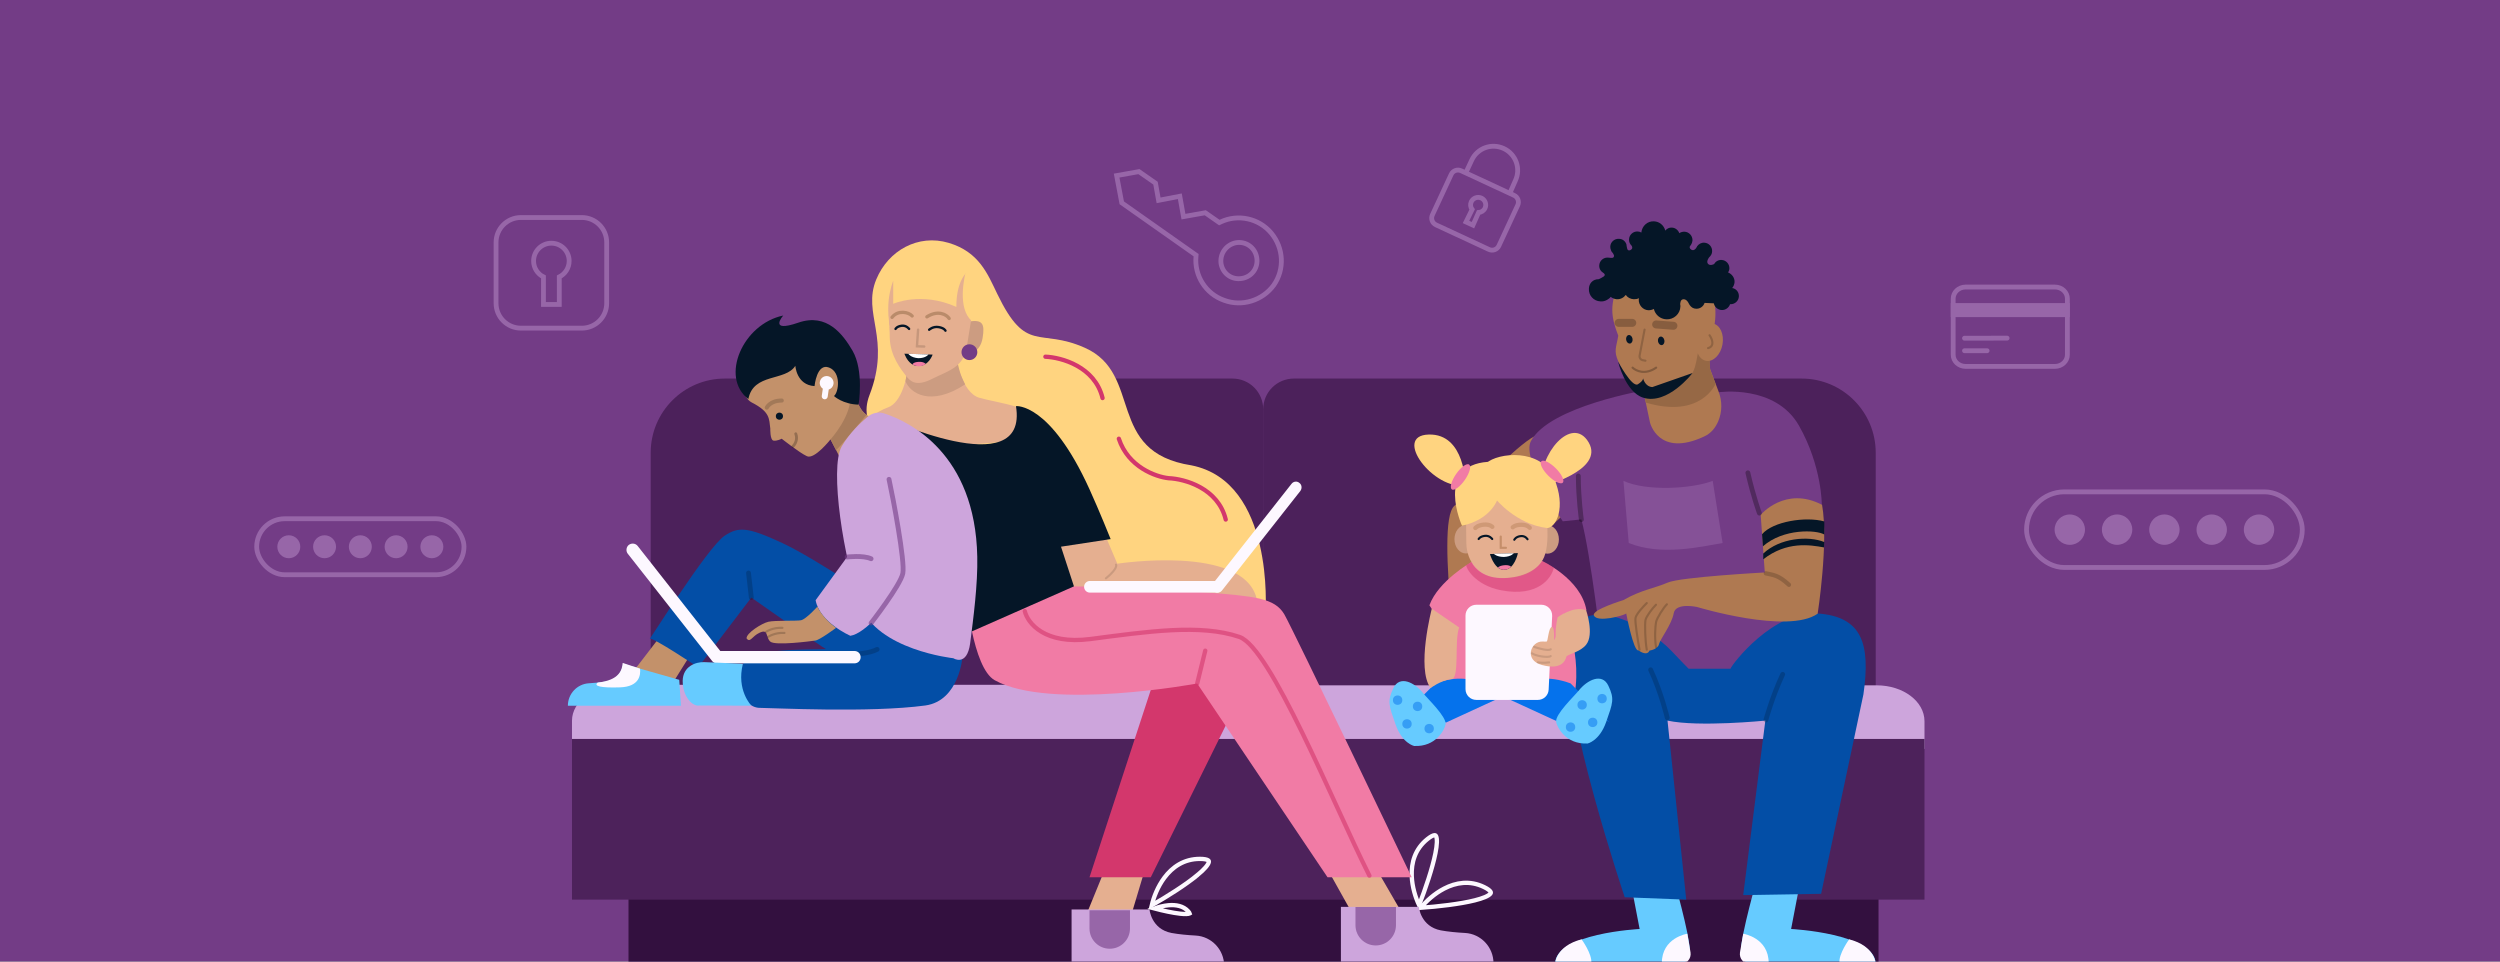 <svg fill="none" height="400" viewBox="0 0 1040 400" width="1040" xmlns="http://www.w3.org/2000/svg" xmlns:xlink="http://www.w3.org/1999/xlink"><rect x="0" y="0" width="1040" height="400" fill="#808080" stroke="none"/><clipPath id="a"><path d="m0 0h1040v400h-1040z"/></clipPath><clipPath id="b"><path d="m0 0h11.641v6.988h-11.641z" transform="matrix(1 -.013 .013 1 619.811 230.243)"/></clipPath><clipPath id="c"><path d="m0 0h11.746v5.139h-11.746z" transform="matrix(.999 .048 -.048 .999 376.247 146.947)"/></clipPath><g clip-path="url(#a)"><path d="m0 0h1040v400h-1040z" fill="#733c86"/><g opacity=".4"><rect height="23.297" rx="11.649" stroke="#cda5dc" stroke-width="2" width="86.228" x="106.784" y="215.8"/><g fill="#cda5dc"><path d="m120.142 232.223c2.637 0 4.775-2.138 4.775-4.775s-2.138-4.775-4.775-4.775-4.775 2.138-4.775 4.775 2.138 4.775 4.775 4.775z"/><path d="m135.02 232.223c2.637 0 4.775-2.138 4.775-4.775s-2.138-4.775-4.775-4.775-4.775 2.138-4.775 4.775 2.138 4.775 4.775 4.775z"/><path d="m149.898 232.223c2.638 0 4.775-2.138 4.775-4.775s-2.137-4.775-4.775-4.775c-2.637 0-4.775 2.138-4.775 4.775s2.138 4.775 4.775 4.775z"/><path d="m164.777 232.223c2.637 0 4.775-2.138 4.775-4.775s-2.138-4.775-4.775-4.775c-2.638 0-4.775 2.138-4.775 4.775s2.137 4.775 4.775 4.775z"/><path d="m179.655 232.223c2.637 0 4.775-2.138 4.775-4.775s-2.138-4.775-4.775-4.775-4.775 2.138-4.775 4.775 2.138 4.775 4.775 4.775z"/></g></g><g opacity=".4"><rect height="31.463" rx="15.732" stroke="#cda5dc" stroke-width="2" width="114.707" x="843.039" y="204.607"/><g fill="#cda5dc"><path d="m861.031 226.654c3.489 0 6.316-2.828 6.316-6.316s-2.827-6.316-6.316-6.316c-3.488 0-6.316 2.828-6.316 6.316s2.828 6.316 6.316 6.316z"/><path d="m880.712 226.654c3.488 0 6.316-2.828 6.316-6.316s-2.828-6.316-6.316-6.316c-3.489 0-6.317 2.828-6.317 6.316s2.828 6.316 6.317 6.316z"/><path d="m900.392 226.654c3.488 0 6.316-2.828 6.316-6.316s-2.828-6.316-6.316-6.316-6.316 2.828-6.316 6.316 2.828 6.316 6.316 6.316z"/><path d="m920.073 226.654c3.488 0 6.316-2.828 6.316-6.316s-2.828-6.316-6.316-6.316c-3.489 0-6.316 2.828-6.316 6.316s2.827 6.316 6.316 6.316z"/><path d="m939.753 226.654c3.489 0 6.316-2.828 6.316-6.316s-2.827-6.316-6.316-6.316c-3.488 0-6.316 2.828-6.316 6.316s2.828 6.316 6.316 6.316z"/></g></g><path d="m507.957 109.698.002.017.003.017c.747 4.184 4.555 6.839 8.739 6.093 4.184-.747 6.839-4.555 6.093-8.739s-4.555-6.839-8.739-6.093l-.017.003-.017.004c-4.011.859-6.645 4.637-6.064 8.698zm-24.993-26.545 7.842-1.51 1.337 7.496.176.984.984-.176 8.087-1.443 5.38 3.751.476.332.524-.249c7.21-3.419 15.959-1.541 21.09 4.648 5.144 6.206 5.64 15.003 1.026 21.629-4.673 6.405-13.205 9.103-20.686 6.297l-.009-.004-.01-.003c-7.581-2.673-12.369-10.233-11.654-18.181l.052-.575-.472-.332-30.456-21.445-2.133-11.329 9.277-1.655 6.9 4.81 1.096 6.145.178.998z" opacity=".4" stroke="#cda5dc" stroke-width="2"/><path clip-rule="evenodd" d="m242.029 90.485c5.719 0 10.356 4.637 10.356 10.356v25.315c0 5.72-4.637 10.357-10.356 10.357h-25.316c-5.719 0-10.356-4.637-10.356-10.357v-25.315c0-5.72 4.637-10.356 10.356-10.356zm-12.658 10.685c-4.086 0-7.397 3.312-7.397 7.397 0 2.904 1.673 5.417 4.108 6.628l.001 11.455h6.576l.001-11.455c2.435-1.211 4.108-3.724 4.108-6.628 0-4.085-3.312-7.397-7.397-7.397z" fill-rule="evenodd" opacity=".4" stroke="#cda5dc" stroke-width="2"/><g opacity=".4"><path d="m817.711 119.407h37.132c2.921 0 5.188 2.22 5.188 4.837v23.345c0 2.617-2.267 4.837-5.188 4.837h-37.132c-2.922 0-5.189-2.22-5.189-4.837v-23.345c0-2.617 2.267-4.837 5.189-4.837z" stroke="#cda5dc" stroke-width="2"/><path d="m861.031 126.086h-49.509v5.829h49.509z" fill="#cda5dc"/><g stroke="#cda5dc" stroke-linecap="round" stroke-width="2"><path d="m817.233 140.697 17.728-.031"/><path d="m817.233 145.906h9.405"/></g></g><g opacity=".4" stroke="#cda5dc" stroke-width="2"><path d="m609.671 72.126 2.549-5.474c2.331-5.041 8.275-7.207 13.317-4.876 5.041 2.331 7.224 8.3 4.875 13.317l-2.382 5.431"/><path d="m607.82 71.032 22.047 10.238c1.547.715 2.223 2.568 1.508 4.115l-7.847 16.886c-.715 1.547-2.568 2.223-4.115 1.508l-22.047-10.238c-1.546-.715-2.222-2.568-1.507-4.115l7.846-16.886c.715-1.547 2.569-2.223 4.115-1.508z"/><path d="m616.254 82.397c1.564.739 2.258 2.617 1.519 4.181-.499 1.085-1.561 1.768-2.682 1.821l-2.349 5.275-2.886-1.338 2.544-5.181c-.683-.912-.85-2.136-.351-3.22.763-1.583 2.616-2.259 4.205-1.538z"/></g><path d="m261.453 371.813h520.014v29.945h-520.014z" fill="#33103f"/><path d="m512.699 311.545h-229.217c-7.096 0-12.794-5.698-12.794-12.794v-110.416c0-16.987 13.762-30.856 30.856-30.856h211.155c7.096 0 12.794 5.698 12.794 12.794v128.585c0 6.989-5.698 12.687-12.794 12.687z" fill="#33103f" opacity=".6"/><path d="m767.504 311.545h-229.217c-7.096 0-12.794-5.698-12.794-12.794v-128.478c0-7.096 5.698-12.794 12.794-12.794h211.155c17.095 0 30.856 13.869 30.856 30.856v110.523c0 6.989-5.698 12.687-12.794 12.687z" fill="#33103f" opacity=".6"/><path d="m527.536 311.33h-289.59v-11.504c0-8.278 9.4-14.944 21.075-14.944h247.44c11.674 0 21.075 6.666 21.075 14.944z" fill="#cda5dc"/><path d="m800.589 311.545h-273.053v-11.504c0-8.278 8.863-14.944 19.871-14.944h233.31c11.008 0 19.872 6.666 19.872 14.944z" fill="#cda5dc"/><path d="m237.946 307.399h562.643v66.847h-562.643z" fill="#4d225b"/><path d="m597.146 354.917c-1.248 6.293-4.206 14.955-6.801 21.651-1.483-3.17-2.89-7.599-3.063-12.202-.208-5.499 1.341-11.167 6.536-15.321 1.342-1.073 2.255-1.506 2.819-1.587.257-.037.397.005.477.047.082.045.19.139.298.356.236.473.371 1.32.327 2.587-.044 1.235-.252 2.75-.593 4.469z" stroke="#fdf8ff" stroke-width="1.796"/><path d="m613.502 374.546c-6.223 1.56-15.318 2.586-22.482 3.101 2.233-2.696 5.636-5.86 9.724-7.983 4.884-2.537 10.67-3.558 16.646-.635 1.543.755 2.324 1.395 2.639 1.871.143.216.165.36.16.451-.005.093-.044.231-.194.422-.326.415-1.035.899-2.199 1.4-1.135.488-2.594.947-4.294 1.373z" stroke="#fdf8ff" stroke-width="1.796"/><path d="m426.542 148.417c6.579-.526 20.922 1.579 25.659 14.211" stroke="#d3376c" stroke-linecap="round" stroke-width="1.796"/><path d="m364.554 116.176c5.003-12.022 17.425-18.918 30.084-15.147 12.659 3.771 16.166 12.842 20.206 21.192 12.21 25.317 17.347 13.936 36.469 22.465 24.42 10.863 8.349 43.336 44.35 48.903 34.63 6.926 30.795 60.806 30.795 60.806l-102.347-.988s-44.889-21.008-26.934-38.874c17.956-17.866-46.236-22.175-35.462-50.186 9.157-23.701-3.197-33.665 2.839-48.171z" fill="#ffd480"/><path d="m397.656 148.584s2.244 14.634 9.696 16.878c7.362 2.155 24.24 3.771 29.447 12.3 5.207 8.619-85.918 8.619-85.918 8.619s7.861-13.164 18.636-16.949c5.423-1.906 8.485-13.08 7.948-18.697-1.167-12.21 20.191-2.151 20.191-2.151z" fill="#e5af90"/><path d="m458.166 218.97 6.644 15.532s51.981-8.08 57.907 14.274c6.015 22.355-85.649 5.387-85.918 4.04-.269-1.346-7.99-35.103-7.99-35.103z" fill="#e5af90"/><path d="m470.735 380.211-19.571 2.155 11.401-27.921h15.891z" fill="#e5af90"/><path d="m480.162 282.623-26.934 82.326h25.497l42.735-86.546z" fill="#d3376c"/><path d="m582.778 379.044-19.571 2.155-14.096-25.228 17.687-4.489z" fill="#e5af90"/><path d="m500.721 246.352c21.188 1.706 29.537 2.335 33.577 9.248 3.95 6.912 52.969 109.349 52.969 109.349h-35.013l-54.226-80.62s-61.319 11.401-84.212-1.347c-9.337-5.207-11.941-36.63-11.941-36.63 23.971-4.937 85.649-1.077 98.846 0z" fill="#f17ba5"/><path d="m557.82 377.249h32.41s.718 8.17 9.157 9.786c2.963.538 6.554.898 10.055 1.077 6.644.359 11.851 5.925 11.851 12.569h-63.473z" fill="#cda5dc"/><path d="m445.777 378.326h32.41s.718 8.17 9.157 9.786c2.963.539 6.554.898 10.055 1.077 6.644.359 11.851 5.926 11.851 12.569h-63.473z" fill="#cda5dc"/><path d="m422.646 168.943s14.153-1.595 30.582 34.585c4.13 9.068 8.799 20.739 8.799 20.739l-20.652 3.158 5.389 16.503-43.542 19.213c-2.873-25.766-36.426-89.951-36.426-89.951s61.206 28.838 55.85-4.247z" fill="#051627"/><path d="m506.108 246.532h-52.7c-1.347 0-2.424-1.077-2.424-2.424s1.077-2.424 2.424-2.424h52.7c1.346 0 2.424 1.077 2.424 2.424-.09 1.347-1.167 2.424-2.424 2.424z" fill="#fdf8ff"/><path d="m540.942 204.246-32.59 41.388c-.808 1.077-2.334 1.257-3.322.359-1.077-.808-1.257-2.334-.359-3.322l32.59-41.387c.808-1.078 2.334-1.257 3.322-.359.987.718 1.167 2.244.359 3.321z" fill="#fdf8ff"/><path d="m367.49 174.171c-3.681.449-8.08-.718-10.324-5.836 0 0-10.055-30.075-25.587-27.651-25.094-3.736-26.578 22.781-18.857 26.742 7.721 3.962 7.176 6.745 7.721 10.863 0 0-.148 4.753 1.326 5.01 1.474.256 3.413-.797 3.413-.797s7.385 5.854 10.527 7.29c3.142 1.437 9.786-7.003 9.786-7.003s4.758 8.978 6.284 12.569c1.526 3.592 15.711-21.187 15.711-21.187z" fill="#c3916a"/><path d="m345.495 182.79s9.067-9.966 8.169-18.405l3.502 3.95s1.436 3.232 3.322 4.22c0 0-11.402 14.005-12.749 14.634z" fill="#a87c5b"/><path d="m357.166 168.335s2.334-14.095-2.514-22.444c-3.95-6.734-10.594-15.801-22.534-11.671-12.749 4.399-6.285-2.963-6.285-2.963-16.878 3.501-26.4 25.702-14.517 34.749 2.101-10.969 15.415-7.277 19.545-13.831 0 0 .449 7.99 7.99 8.439 0 0 .898-9.696 6.015-7.721 5.207 1.975 4.04 10.325 2.065 11.851.09.09 3.681 3.412 10.235 3.591z" fill="#051627"/><path d="m318.983 169.567s1.361-2.945 6.226-2.945" opacity=".17" stroke="#000" stroke-linecap="round" stroke-miterlimit="10" stroke-width="1.706"/><path d="m273.672 266.014-9.516 12.389 15.98 5.297 8.17-13.108z" fill="#c3916a"/><path d="m400.439 272.927s-1.257 18.584-15.532 20.559c-23.252 3.142-63.922.987-68.77.987-8.259 0-11.491-14.723-5.386-20.379 5.207-4.758 33.846-3.771 32.769-4.13-1.078-.359-30.974-21.367-30.974-21.367l-22.085 28.998s-19.572-13.018-20.2-11.851c-1.616 3.053 24.06-38.245 31.242-42.913 5.656-3.681 9.248-3.771 23.881 3.052 14.634 6.823 43.004 26.395 43.004 26.395z" fill="#034ea6"/><path d="m360.937 173.363c1.975-1.616 4.578-2.155 7.002-1.347 10.414 3.412 37.797 16.609 38.605 59.613.244 11.349-1.579 25.273-2.963 36.001-1.347 9.875-7.003 6.194-7.003 6.194s-31.691-3.411-38.604-21.995-13.018-57.099-7.811-66.167c3.232-5.476 7.721-9.785 10.774-12.299z" fill="#cda5dc"/><path d="m363.271 190.69s8.529 7.182 11.94 23.163c1.437 6.643 2.424 18.314.359 24.599-4.489 13.287-15.801 25.138-21.816 26.036 0 0-12.838-5.567-14.454-14.814l14.454-19.841s-5.117-26.035-2.065-33.667c3.053-7.631 11.582-5.476 11.582-5.476z" fill="#cda5dc"/><path d="m364.887 270.144c-6.105 3.232-21.727 1.885-21.727 1.885" opacity=".18" stroke="#000" stroke-linecap="round" stroke-miterlimit="10" stroke-width="2.014"/><path d="m362.373 259.191s12.21-15.712 13.197-20.649c.988-4.938-4.04-31.333-5.745-39.144" opacity=".6" stroke="#733c86" stroke-linecap="round" stroke-miterlimit="10" stroke-width="2.014"/><path d="m298.688 275.954h56.768c1.468 0 2.569-1.102 2.569-2.57s-1.101-2.569-2.569-2.569h-56.768c-1.468 0-2.569 1.101-2.569 2.569 0 1.346 1.101 2.57 2.569 2.57z" fill="#fdf8ff"/><path d="m261.128 230.319 35.113 44.656c.856 1.101 2.447 1.346 3.67.489 1.101-.856 1.346-2.447.49-3.67l-35.113-44.656c-.857-1.101-2.447-1.346-3.671-.489-1.101.856-1.346 2.569-.489 3.67z" fill="#fdf8ff"/><path d="m347.829 261.166s-6.733 5.027-8.619 5.297c-1.885.269-16.699 2.244-18.763.449-2.065-1.886-.629-5.477-4.489-3.681-3.053 1.346-3.911 4.403-5.395 2.324-.09-2.244 6.382-6.275 9.076-6.903 2.693-.628 11.761-.269 13.556-.628 2.065-.36 6.823-5.656 6.823-5.656s2.155 4.848 7.811 8.798z" fill="#c3916a"/><path d="m309.045 276.159s-12.749-.629-16.16-.719c-3.412-.089-8.799 1.706-8.888 7.811 0 6.554 4.04 10.774 7.002 10.235l21.547.09c0-.09-6.284-6.464-3.501-17.417z" fill="#66cbff"/><path d="m312.546 248.597-1.167-10.235" opacity=".18" stroke="#000" stroke-linecap="round" stroke-miterlimit="10" stroke-width="2.014"/><path d="m319.549 264.936s2.783-1.893 6.788-1.632" opacity=".18" stroke="#000" stroke-linecap="round" stroke-miterlimit="10" stroke-width=".898"/><path d="m318.707 262.818s2.783-1.894 6.788-1.633" opacity=".18" stroke="#000" stroke-linecap="round" stroke-miterlimit="10" stroke-width=".898"/><path d="m352.408 231.719s6.643-.808 9.965.718" opacity=".6" stroke="#733c86" stroke-linecap="round" stroke-miterlimit="10" stroke-width="2.014"/><path d="m282.56 282.802-23.342-6.643s-.539 6.105-6.733 7.272c-2.245.449-4.938.628-7.452.808-4.938.269-8.798 4.399-8.798 9.337h47.043z" fill="#66cbff"/><path d="m498.028 284.329 3.361-13.656" opacity=".6" stroke="#d3376c" stroke-linecap="round" stroke-width="1.796"/><path d="m460.056 240.592c1.676-1.331 4.863-4.332 4.201-5.693" opacity=".12" stroke="#000" stroke-linecap="round" stroke-miterlimit="10" stroke-width=".898"/><g stroke-width="1.796"><path d="m498.215 363.969c-4.963 4.132-12.791 9.04-19.079 12.634.809-3.408 2.475-7.758 5.239-11.466 3.292-4.415 8.092-7.867 14.855-7.841 1.746.007 2.751.243 3.26.538.233.136.32.259.358.345.038.087.064.226.015.461-.109.513-.533 1.257-1.365 2.216-.811.936-1.93 1.987-3.283 3.113z" stroke="#fdf8ff"/><path d="m490.937 380.095c-3.097-.34-7.185-1.25-10.657-2.16 1.688-.621 3.732-1.168 5.799-1.352 3.158-.282 6.181.294 8.186 2.488.445.488.589.781.631.912-.014.008-.032.016-.052.026-.239.11-.693.201-1.406.221-.69.02-1.536-.028-2.501-.135z" stroke="#fdf8ff"/><path d="m509.905 216.124c-3.184-13.11-17.169-16.924-23.764-17.193-5.282-.552-16.817-4.608-20.698-16.413" stroke="#d3376c" stroke-linecap="round"/><path d="m434.894 148.392c6.595.269 20.581 4.083 23.765 17.193" stroke="#d3376c" stroke-linecap="round"/><path d="m426.313 254.246c1.157 4.898 8.23 14.073 27.269 11.59 23.8-3.104 45.797-6.393 62.008-.874 12.969 4.415 38.668 68.622 54.081 99.317" opacity=".6" stroke="#d3376c" stroke-linecap="round"/></g><circle cx="324.238" cy="173.131" fill="#051627" r="1.486"/><path d="m329.868 185.681c.78-.728 2.105-2.792 1.17-5.226" opacity=".24" stroke="#000" stroke-linecap="round" stroke-miterlimit="10" stroke-width="1.2"/><path d="m652.275 177.004s-3.322 3.143-11.043 3.502c-6.015.269-21.636 17.776-36.181 29.896-8.618 7.182 4.579 87.533 1.976 82.596-2.604-4.938 31.242-9.337 26.484-15.891-4.848-6.554-7.362-41.029-7.362-41.029s29.537-26.215 32.859-30.345" fill="#af7951"/><path d="m748.966 366.346-3.861 20.11s35.193 1.796 35.193 14.545c0 0-27.741-.449-41.208-.449-13.377 0-15.98 1.436-14.544-8.44 1.436-9.875 7.901-32.05 7.901-32.05z" fill="#66cbff"/><path d="m769.255 390.766s-4.488 6.105-4.04 9.875l15.083.27c0 .09-.179-7.362-11.043-10.145z" fill="#fdf8ff"/><path d="m725.174 388.432s10.684 1.616 10.594 12.299l-7.9.18c-2.514.09-4.399-2.155-4.04-4.669z" fill="#fdf8ff"/><path d="m678.221 366.346 3.86 20.111s-35.193 1.795-35.193 14.544c0 0 27.741-.449 41.208-.449s15.981 1.436 14.544-8.439c-1.436-9.876-7.9-32.051-7.9-32.051z" fill="#66cbff"/><path d="m657.931 390.766s4.489 6.105 4.04 9.875l-15.083.27c0 .09.18-7.362 11.043-10.145z" fill="#fdf8ff"/><path d="m701.922 388.432s-10.684 1.616-10.594 12.299l7.901.18c2.513.09 4.399-2.155 4.04-4.669z" fill="#fdf8ff"/><path d="m747.08 260.229c-1.526-3.412-5.745-41.209-8.08-47.673l18.877-2.343s.156-16.151-9.54-33.209c-9.875-17.237-33.397-13.826-33.397-13.826s4.489 18.584-12.749 17.597c-17.237-.988-17.058-18.584-17.058-18.584s-40.669 6.733-48.3 21.367c-4.04 7.631 13.287 33.308 13.287 33.308l7.721-.808c4.04 15.082 8.529 54.854 8.529 54.854s53.059 22.983 54.764 21.996c1.616-.988 25.946-32.679 25.946-32.679z" fill="#733c86"/><path d="m719.878 278.184c.628-1.885 17.865-24.33 36.27-22.983 18.404 1.347 22.085 12.479 19.033 33.667l-17.597 82.955-32.41.538 9.204-72.587s-27.814 2.8-40.694 0l7.789 74.473-25.587-.988s-26.305-78.017-23.522-103.963c2.784-25.946 33.577-8.619 42.914 1.437 3.951 4.219 7.183 7.451 7.183 7.451z" fill="#034ea6"/><path d="m684.056 164.705 2.334 11.042s3.502 14.724 22.535 5.836c2.962-1.347 4.758-3.771 5.835-6.285 1.706-3.95 1.706-8.439.18-12.389l-3.502-9.247s-1.256-8.26.898-14.903c2.514-7.542 1.257-18.135-2.962-20.829-7.452-4.668-31.872-9.875-35.822-.538-3.95 9.247-3.486 14.16-.359 22.248-.808 5.028-1.975 6.121 0 10.7 2.065 4.579 4.758 9.158 7.541 11.402 3.322 2.963 3.322 2.963 3.322 2.963z" fill="#af7951"/><path d="m679.153 152.942c1.365 1.333 5.236 3.199 9.806 0" opacity=".25" stroke="#000" stroke-linecap="round" stroke-miterlimit="10" stroke-width=".898"/><path d="m684.146 137.123-2.065 10.773c-.18.898.449 1.885 1.436 1.975l.988.18" opacity=".18" stroke="#000" stroke-linecap="round" stroke-miterlimit="10" stroke-width=".898"/><path d="m688.959 134.972 7.178.553" opacity=".23" stroke="#000" stroke-linecap="round" stroke-miterlimit="10" stroke-width="3.332"/><path d="m679.012 134.311h-5.66" opacity=".23" stroke="#000" stroke-linecap="round" stroke-miterlimit="10" stroke-width="3.332"/><path d="m684.056 164.705s6.644 2.334 19.033-8.439c1.885-1.616 2.424-5.208 2.963-7.991.538-3.322 1.706-5.566 5.117-3.77l.18 9.067 2.334 6.105s-6.015 14.634-28.998 7.811z" fill="#966845"/><path d="m691.375 143.559c.732-.132 1.184-1.029 1.009-2.005-.174-.976-.91-1.661-1.642-1.53s-1.184 1.028-1.009 2.004c.175.977.91 1.662 1.642 1.531z" fill="#051627"/><path d="m678.103 142.917c.733-.123 1.195-1.015 1.032-1.993-.164-.978-.891-1.672-1.625-1.549-.733.123-1.195 1.015-1.032 1.993.164.978.891 1.671 1.625 1.549z" fill="#051627"/><path d="m660.983 120.085c-.179 2.783 1.975 5.207 4.848 5.297.988.09 1.885-.18 2.693-.629.27-.179.539-.359.808-.538.27-.18.539-.449.719-.718.718.538 1.526.897 2.513.987 1.527.09 2.873-.628 3.771-1.796.718 1.078 1.885 1.706 3.322 1.796.808 0 1.526-.09 2.155-.449 0 .18-.09.359-.09.539-.09 2.334 1.706 4.399 4.04 4.489.808 0 1.526-.18 2.244-.539.539 2.334 2.604 4.22 5.207 4.309 3.053.18 5.746-2.244 5.836-5.296 0-.36 0-.719-.09-.988 0-.269.09-.718.18-1.077.269-1.257 2.334-1.706 3.501.987.09.18.18.27.269.449.629.898 1.527 1.526 2.694 1.526 1.616.09 3.052-.987 3.501-2.424l3.861.18c.269 1.526 1.616 2.693 3.232 2.783s3.052-.988 3.501-2.424h.09c1.885.09 3.501-1.347 3.591-3.232.09-1.706-1.077-3.232-2.783-3.501.538-.629.898-1.527.987-2.424.09-1.796-1.077-3.412-2.693-4.04.269-.449.539-1.078.539-1.616.089-1.886-1.347-3.502-3.232-3.592-1.347-.089-2.514.629-3.143 1.706 0 0-1.616.898-2.513-.09-.898-.987.449-2.693.449-2.693.718-.628 1.256-1.526 1.256-2.514.09-1.885-1.346-3.501-3.232-3.591-1.256-.09-2.334.539-3.052 1.526v.09c-.09.09-.18.27-.269.449-.36.629-1.167 1.437-2.155.808-.808-.539-.718-1.167-.449-1.526.09-.09.269-.269.359-.449.359-.539.539-1.077.629-1.796.089-1.975-1.437-3.591-3.322-3.68-.808 0-1.526.18-2.155.628-.449-1.257-1.616-2.244-3.052-2.334-1.167-.09-2.155.449-2.783 1.257-.539-2.155-2.424-3.771-4.669-3.86-2.693-.18-5.027 1.885-5.297 4.668-.449-.269-.987-.449-1.526-.449-1.885-.09-3.501 1.347-3.591 3.232-.09 1.077.359 1.975 1.077 2.693 0 0 .629.898-.09 1.526-.628.629-1.346.449-1.526.18-.179-.18-.359-.898-.449-1.526 0-.18-.09-.359-.09-.629 0-.09 0-.09 0-.09-.448-1.346-1.616-2.334-3.142-2.334-1.885-.09-3.501 1.347-3.591 3.232 0 .539.09 1.078.359 1.616v.09c.18.359.359.718.718.988.36.538.629 1.167.449 1.436-.359.539-.089.718-2.513.449-.18 0-.27 0-.36 0-1.705.09-3.142 1.436-3.232 3.232-.089 1.347.629 2.514 1.706 3.142 0 0 1.257.718.09 1.526-.808.539-1.436.808-1.796.988-.089 0-.179.09-.179.09-2.604 0-4.04 1.795-4.13 3.95zm9.337-3.412c-.09 0-.09 0 0 0z" fill="#051627"/><path d="m704.077 155.188c-.09.18-10.415 13.467-20.56 10.235-7.361-2.334-10.414-14.993-10.414-14.993s5.836 10.953 8.26 9.427c2.424-1.527 2.154-2.514 2.154-2.514s.719 3.501 3.861 3.681" fill="#051627"/><path d="m645.99 245.864c.988.449 11.492 19.751 9.517 39.502-.18 1.706-.449 3.322-.808 5.028h-57.907s-7.541-30.973 15.352-56.65l28.28 3.591z" fill="#f17ba5"/><path d="m641.147 233.223s16.484 7.352 18.818 20.639c0 0-13.077 1.249-14.334 4.032l-14.275-21.905z" fill="#f17ba5"/><path d="m653.352 284.289 16.34 16.34s-9.337-7.811-20.739 0l-22.086-10.145s7.901-13.018 26.485-6.195z" fill="#0572ec"/><path d="m597.062 284.289-16.34 16.34s9.337-7.811 20.739 0l21.996-10.145c.09 0-7.811-13.018-26.395-6.195z" fill="#0572ec"/><path d="m641.214 251.573c2.563 0 4.605 2.143 4.483 4.703l-1.457 30.614c-.114 2.394-2.088 4.276-4.484 4.276h-25.616c-2.479 0-4.489-2.01-4.489-4.489v-30.615c0-2.479 2.01-4.489 4.489-4.489z" fill="#fdf8ff"/><path d="m659.816 253.812s3.501 10.097 0 14.407c-2.334 2.873-6.725 3.728-8.144 4.769-.539 2.244-2.45 5.735-10.171 3.67s-4.668-9.965.18-9.786c1.31.049.964.045 1.736 0 .503-.029.782-5.615 2.008-5.985 1.46-.679.969 5.733 1.149 5.439.247-.404.612-1.222.583-2.057-.131-3.816.834-7.489.834-7.489s6.474-4.875 11.825-2.968z" fill="#e5af90"/><path d="m638.182 269.095c1.906.669 5.96 1.806 6.923 1.004" opacity=".12" stroke="#000" stroke-linecap="round" stroke-miterlimit="10" stroke-width=".898"/><path d="m637.298 271.777c1.549 1.155 6.821 1.957 7.784 1.155" opacity=".12" stroke="#000" stroke-linecap="round" stroke-miterlimit="10" stroke-width=".898"/><path d="m639.766 275.551c1.988.36 4.667 0 4.667 0" opacity=".12" stroke="#000" stroke-linecap="round" stroke-miterlimit="10" stroke-width=".898"/><path d="m588.263 310.325s-4.961-1.068-7.721-8.978c-2.759-7.91-3.533-9.568-.898-15.083 2.636-5.515 8.816-2.296 12.228 1.924 2.111 2.611 9.916 9.956 9.499 13.159-.359 2.065-3.951 9.427-13.108 8.978z" fill="#66cbff"/><path d="m660.45 309.299s4.961-1.067 7.72-8.977c2.76-7.911 3.534-9.568.898-15.083-2.635-5.515-8.816-2.296-12.227 1.923-2.111 2.611-9.917 9.957-9.499 13.16.359 2.064 3.95 9.426 13.108 8.977z" fill="#66cbff"/><path d="m643.746 230.332c2.628 0 4.758-2.652 4.758-5.925 0-3.272-2.13-5.925-4.758-5.925s-4.759 2.653-4.759 5.925c0 3.273 2.131 5.925 4.759 5.925z" fill="#cc9c81"/><path d="m609.81 230.243c2.627 0 4.758-2.653 4.758-5.926 0-3.272-2.131-5.925-4.758-5.925-2.628 0-4.759 2.653-4.759 5.925 0 3.273 2.131 5.926 4.759 5.926z" fill="#cc9c81"/><path d="m642.938 211.3s2.513 15.352-1.167 21.636c-3.771 6.285-11.312 7.99-18.764 7.452-7.452-.539-12.838-6.285-13.018-14.455-.179-8.169 0-17.865 0-17.865s5.207-15.442 18.764-10.684c13.556 4.758 14.185 13.916 14.185 13.916z" fill="#e5af90"/><path d="m622.237 207.607s8.39 10.488 21.413 12.062c3.591-.18 8.086-8.369 2.789-20.849-5.297-12.479-23.342-10.593-28.19-6.105 0 .09 2.372 13.366 3.988 14.892z" fill="#ffd480"/><path d="m623.546 206.003s-1.609 8.868-13.658 12.295l-1.698.407s-11.364-25.072 10.847-26.581z" fill="#ffd480"/><path d="m624.309 223.215v4.668h2.154" opacity=".6" stroke="#af7951" stroke-linecap="round" stroke-miterlimit="10" stroke-width=".898"/><path d="m620.801 219.162s-1.048-1.168-3.608-.907c-2.561.26-3.437 1.394-3.437 1.394" opacity=".4" stroke="#af7951" stroke-linecap="round" stroke-miterlimit="10" stroke-width="1.796"/><path d="m620.762 224.228s-1.094-1.573-3.113-1.312c-2.019.26-2.523 1.312-2.523 1.312" stroke="#051627" stroke-linecap="round" stroke-miterlimit="10" stroke-width=".898"/><path d="m636.366 219.554s-.927-1.266-3.501-1.259c-2.574.006-3.558 1.048-3.558 1.048" opacity=".4" stroke="#af7951" stroke-linecap="round" stroke-miterlimit="10" stroke-width="1.796"/><path d="m635.447 224.331s-.888-1.568-2.907-1.307c-2.019.26-2.589 1.508-2.589 1.508" stroke="#051627" stroke-linecap="round" stroke-miterlimit="10" stroke-width=".898"/><path d="m609.63 201.873s0-21.57-15.309-21.106c-15.31.464 2.256 23.397 15.309 21.106z" fill="#ffd480"/><path d="m641.322 202.501s26.399-6.8 19.56-18.455c-6.839-11.656-21.096 4.912-19.56 18.455z" fill="#ffd480"/><path d="m612.13 233.793s-13.812 7.852-17.493 17.996c0 0 6.105 9.966 9.607 10.415 3.411.359 7.886-28.411 7.886-28.411z" fill="#f17ba5"/><path d="m595.625 253.226s-6.518 24.909-.502 32.989c0 0 4.143-3.105 8.575-3.706 3.681.179 1.174-16.265 3.329-21.472z" fill="#e5af90"/><path d="m625.566 240.486c-8.058.269-12.274-3.998-13.413-6.642l-2.186 1.222c-.258.989 3.482 8.396 14.606 10.513 15.265 2.904 20.871-5.093 21.83-9.416l-2.38-1.515-2.529-1.256c-2.192 3.547-7.521 6.813-15.928 7.094z" fill="#d3376c" opacity=".5"/><path d="m732.446 214.172 1.706 23.971s-35.103 1.885-40.4 4.22c-5.387 2.334-11.312 3.142-18.404 7.272 0 0-13.288 4.04-12.3 6.374 1.257 3.142 12.479.09 13.467-.808 0 0 3.052 16.16 5.117 15.352 0 0 3.412 2.693 4.579.09 0 0 3.411-.449 3.95-2.694.539-2.244 5.297-8.169 6.105-12.838.808-4.578 9.696-2.603 9.696-2.603s37.886 11.491 50.186 2.783c0 0 4.613-29.657 1.83-45.278-15.332-8.017-25.532 4.159-25.532 4.159z" fill="#af7951"/><path d="m734.6 299.556s2.515-9.431 7.004-19.038" opacity=".18" stroke="#000" stroke-linecap="round" stroke-miterlimit="10" stroke-width="2.014"/><path d="m693.577 298.602s-2.428-10.363-6.917-19.969" opacity=".18" stroke="#000" stroke-linecap="round" stroke-miterlimit="10" stroke-width="2.014"/><path d="m731.908 213.454s-2.455-6.598-4.792-16.759" opacity=".3" stroke="#000" stroke-linecap="round" stroke-miterlimit="10" stroke-width="2.014"/><path d="m657.841 216.148s-1.257-9.068-1.257-18.136" opacity=".3" stroke="#000" stroke-linecap="round" stroke-miterlimit="10" stroke-width="2.014"/><ellipse cx="710.957" cy="142.163" fill="#af7951" rx="5.493" ry="7.887" transform="matrix(.984 .18 -.18 .984 37.151 -125.523)"/><path d="m682.04 270.269c-.691-3.765-1.99-11.689-1.658-13.265.332-1.575 3.247-4.732 4.663-6.114" opacity=".18" stroke="#000" stroke-linecap="round" stroke-miterlimit="10" stroke-width=".898"/><path d="m685.055 270.269c-.691-3.765-.86-10.755-.528-12.33s2.944-4.984 4.36-6.366" opacity=".18" stroke="#000" stroke-linecap="round" stroke-miterlimit="10" stroke-width=".898"/><path d="m688.931 269.3c-.691-3.765-.331-9.001 0-10.576.332-1.576 3.074-5.943 4.49-7.325" opacity=".18" stroke="#000" stroke-linecap="round" stroke-miterlimit="10" stroke-width=".898"/><path d="m734.593 238.506c2.937.715 5.081.556 9.606 4.764" opacity=".18" stroke="#000" stroke-linecap="round" stroke-miterlimit="10" stroke-width="1.796"/><g clip-path="url(#b)"><path d="m619.814 230.492 11.637-.404s-1.363 6.882-5.728 6.94c-1.001.013-1.915-.349-2.651-.963-2.207-1.843-3.258-5.573-3.258-5.573z" fill="#051627"/><path d="m621.401 230.361s1.106 1.297 4.199 1.334c3.178-.15 4.131-1.555 4.131-1.555z" fill="#fff"/><path d="m623.164 236.145s.157-.707 2.428-.991c2.27-.284 3.034.611 3.034.611s-2.426 2.63-5.462.38z" fill="#f17ba5"/></g><path d="m563.879 377.313h16.843v7.576c0 4.651-3.77 8.421-8.421 8.421s-8.422-3.77-8.422-8.421z" fill="#733c86" opacity=".6"/><path d="m453.228 378.676h16.843v7.575c0 4.651-3.77 8.421-8.421 8.421s-8.422-3.77-8.422-8.421z" fill="#733c86" opacity=".6"/><path d="m248.705 283.931c9.038-.986 10.093-5.269 10.336-8.147l7.213 2.376c.313 2.591-.204 7.487-8.278 7.779s-11.257-.549-9.271-2.008z" fill="#fdf8ff"/><g fill="#0572ec" opacity=".5"><circle cx="594.527" cy="303.1" r="1.953"/><circle cx="585.314" cy="301.146" r="1.953"/><circle cx="589.704" cy="293.862" r="1.953"/><circle cx="581.407" cy="291.263" r="1.953"/></g><g fill="#0572ec" opacity=".5"><circle r="1.953" transform="matrix(-1 0 0 1 653.346 302.47)"/><circle r="1.953" transform="matrix(-1 0 0 1 662.559 300.517)"/><circle r="1.953" transform="matrix(-1 0 0 1 658.168 293.232)"/><circle r="1.953" transform="matrix(-1 0 0 1 666.466 290.633)"/></g><path d="m758.918 216.919c-7.707-2.169-21.464 0-25.907 5.332l.355 5.029c8.445-7.486 22.201-6.913 25.552-4.922z" fill="#051627"/><path d="m758.919 225.491c-6.676-2.716-18.599-1.684-25.421 4.801v2.386c9.83-7.623 19.433-6.006 25.276-4.952z" fill="#051627"/><ellipse cx="607.869" cy="198.271" fill="#f17ba5" rx="6.297" ry="2.194" transform="matrix(.57 -.821 .821 .57 98.29 584.465)"/><ellipse cx="645.595" cy="196.5" fill="#f17ba5" rx="6.297" ry="2.194" transform="matrix(.708 .706 -.706 .708 327.299 -398.557)"/><path clip-rule="evenodd" d="m344.746 162.061c1.024-.32 1.826-1.202 1.99-2.334.227-1.572-.863-3.031-2.435-3.259-1.573-.227-3.031.863-3.259 2.435-.164 1.132.356 2.206 1.246 2.803l-.432 2.991c-.099.678.372 1.308 1.051 1.406.679.099 1.308-.372 1.407-1.051z" fill="#fdf8ff" fill-rule="evenodd"/><path d="m711.173 139.479c1.022 1.444 2.328 4.532-.625 5.336" opacity=".18" stroke="#000" stroke-linecap="round" stroke-miterlimit="10" stroke-width=".898"/><path d="m398.416 151.182s-6.053 3.54-9.635 4.444c-3.581.905-5.35 1.435-11.328-3.108 0 0-.155 3.108-.769 6.079 1.92 4.915 10.32 10.77 24.811 1.303 0 0-1.277-2.553-1.883-4.274-.596-1.695-1.196-4.444-1.196-4.444z" fill="#cc9c81"/><path d="m398.559 148.586c4.76-.989 9.187-1.908 10.2-7.958 1.016-6.07-.119-7.65-5.411-6.933-5.289 0-13.171-1.901-13.171 2.878 0 4.78 3.047 12.022 8.336 12.022z" fill="#cc9c81"/><path clip-rule="evenodd" d="m366.903 121.934c-.503-5.529 2.01-10.957 6.735-15.179 1.005-.804 2.01-1.608 3.116-2.211 0 0 .402-.201 1.206-.603 1.106-.503 2.111-.905 3.116-1.207 1.006-.301 2.111-.603 3.318-.904.804-.201 1.306-.201 1.306-.201 1.207-.201 2.513-.201 3.82-.101 6.333.603 11.56 3.518 14.475 8.243 2.815 4.724.201 9.449.805 12.163h.772c0 1.704-1.898 13.309-3.186 21.091-.947 9.816-7.752 11.099-14.556 14.549-6.805 3.449-9.1 1.103-10.921-1.226s-6.646-8.222-6.768-15.898c0-2.312-.223-6.051-.625-8.665-1.306-2.513-2.111-4.322-2.613-9.851z" fill="#e5af90" fill-rule="evenodd"/><path d="m371.58 126.381s11.573-5.258 26.26 1.291c0-9.216 2.911-14.303 7.276-16.811-.309-6.745-11.753-13.53-25.997-7.843-10.685 4.825-12.82 12.085-14.073 21.612l4.903 11.483s-.782-6.107-.277-11.057c.505-4.951 1.908-8.267 1.908-8.267z" fill="#ffd480"/><path d="m379.454 131.447c-1.378-1.59-5.89-2.628-8.368.568" opacity=".7" stroke="#a87c5b" stroke-linecap="round" stroke-width="1.39"/><path d="m394.848 132.482c-1.085-1.661-4.661-3.614-9.261-.674" opacity=".7" stroke="#a87c5b" stroke-linecap="round" stroke-width="1.39"/><path d="m381.926 137.142-.47 6.919 3.023.092" opacity=".14" stroke="#000" stroke-linecap="round" stroke-miterlimit="10" stroke-width="1.005"/><g clip-path="url(#c)"><path d="m376.238 147.13 11.742.382s-1.71 4.971-6.109 4.759c-1.009-.049-1.912-.368-2.623-.862-2.134-1.48-3.01-4.279-3.01-4.279z" fill="#051627"/><path d="m377.841 147.175s1.023 1.591 4.135 1.832c3.211.028 4.268-1.557 4.268-1.557z" fill="#fff"/><path d="m379.606 151.61s.135-.912 2.44-1.076c2.305-.165 3.081.883 3.081.883s-2.393 1.998-5.521.193z" fill="#f17ba5"/></g><circle cx="403.276" cy="146.506" fill="#733c86" r="3.29"/><path d="m402.524 110.083c-1.827 5.913-4.076 18.226 1.633 23.358.772.695 9.577-25.38-1.633-23.358z" fill="#ffd480"/><path d="m378.179 136.828s-1.094-1.573-3.112-1.312c-2.019.26-2.523 1.312-2.523 1.312" stroke="#051627" stroke-linecap="round" stroke-miterlimit="10"/><path d="m386.528 137.173s1.576-1.505 3.963-1.103c2.386.402 2.819 1.494 2.819 1.494" stroke="#051627" stroke-linecap="round" stroke-miterlimit="10"/><path d="m712.482 200.046c-8.579 3.3-27.479 4.438-37.13 0l2.208 25.848c13.498 5.46 29.877 1.558 39.043 0z" fill="#cda5dc" opacity=".2"/></g></svg>